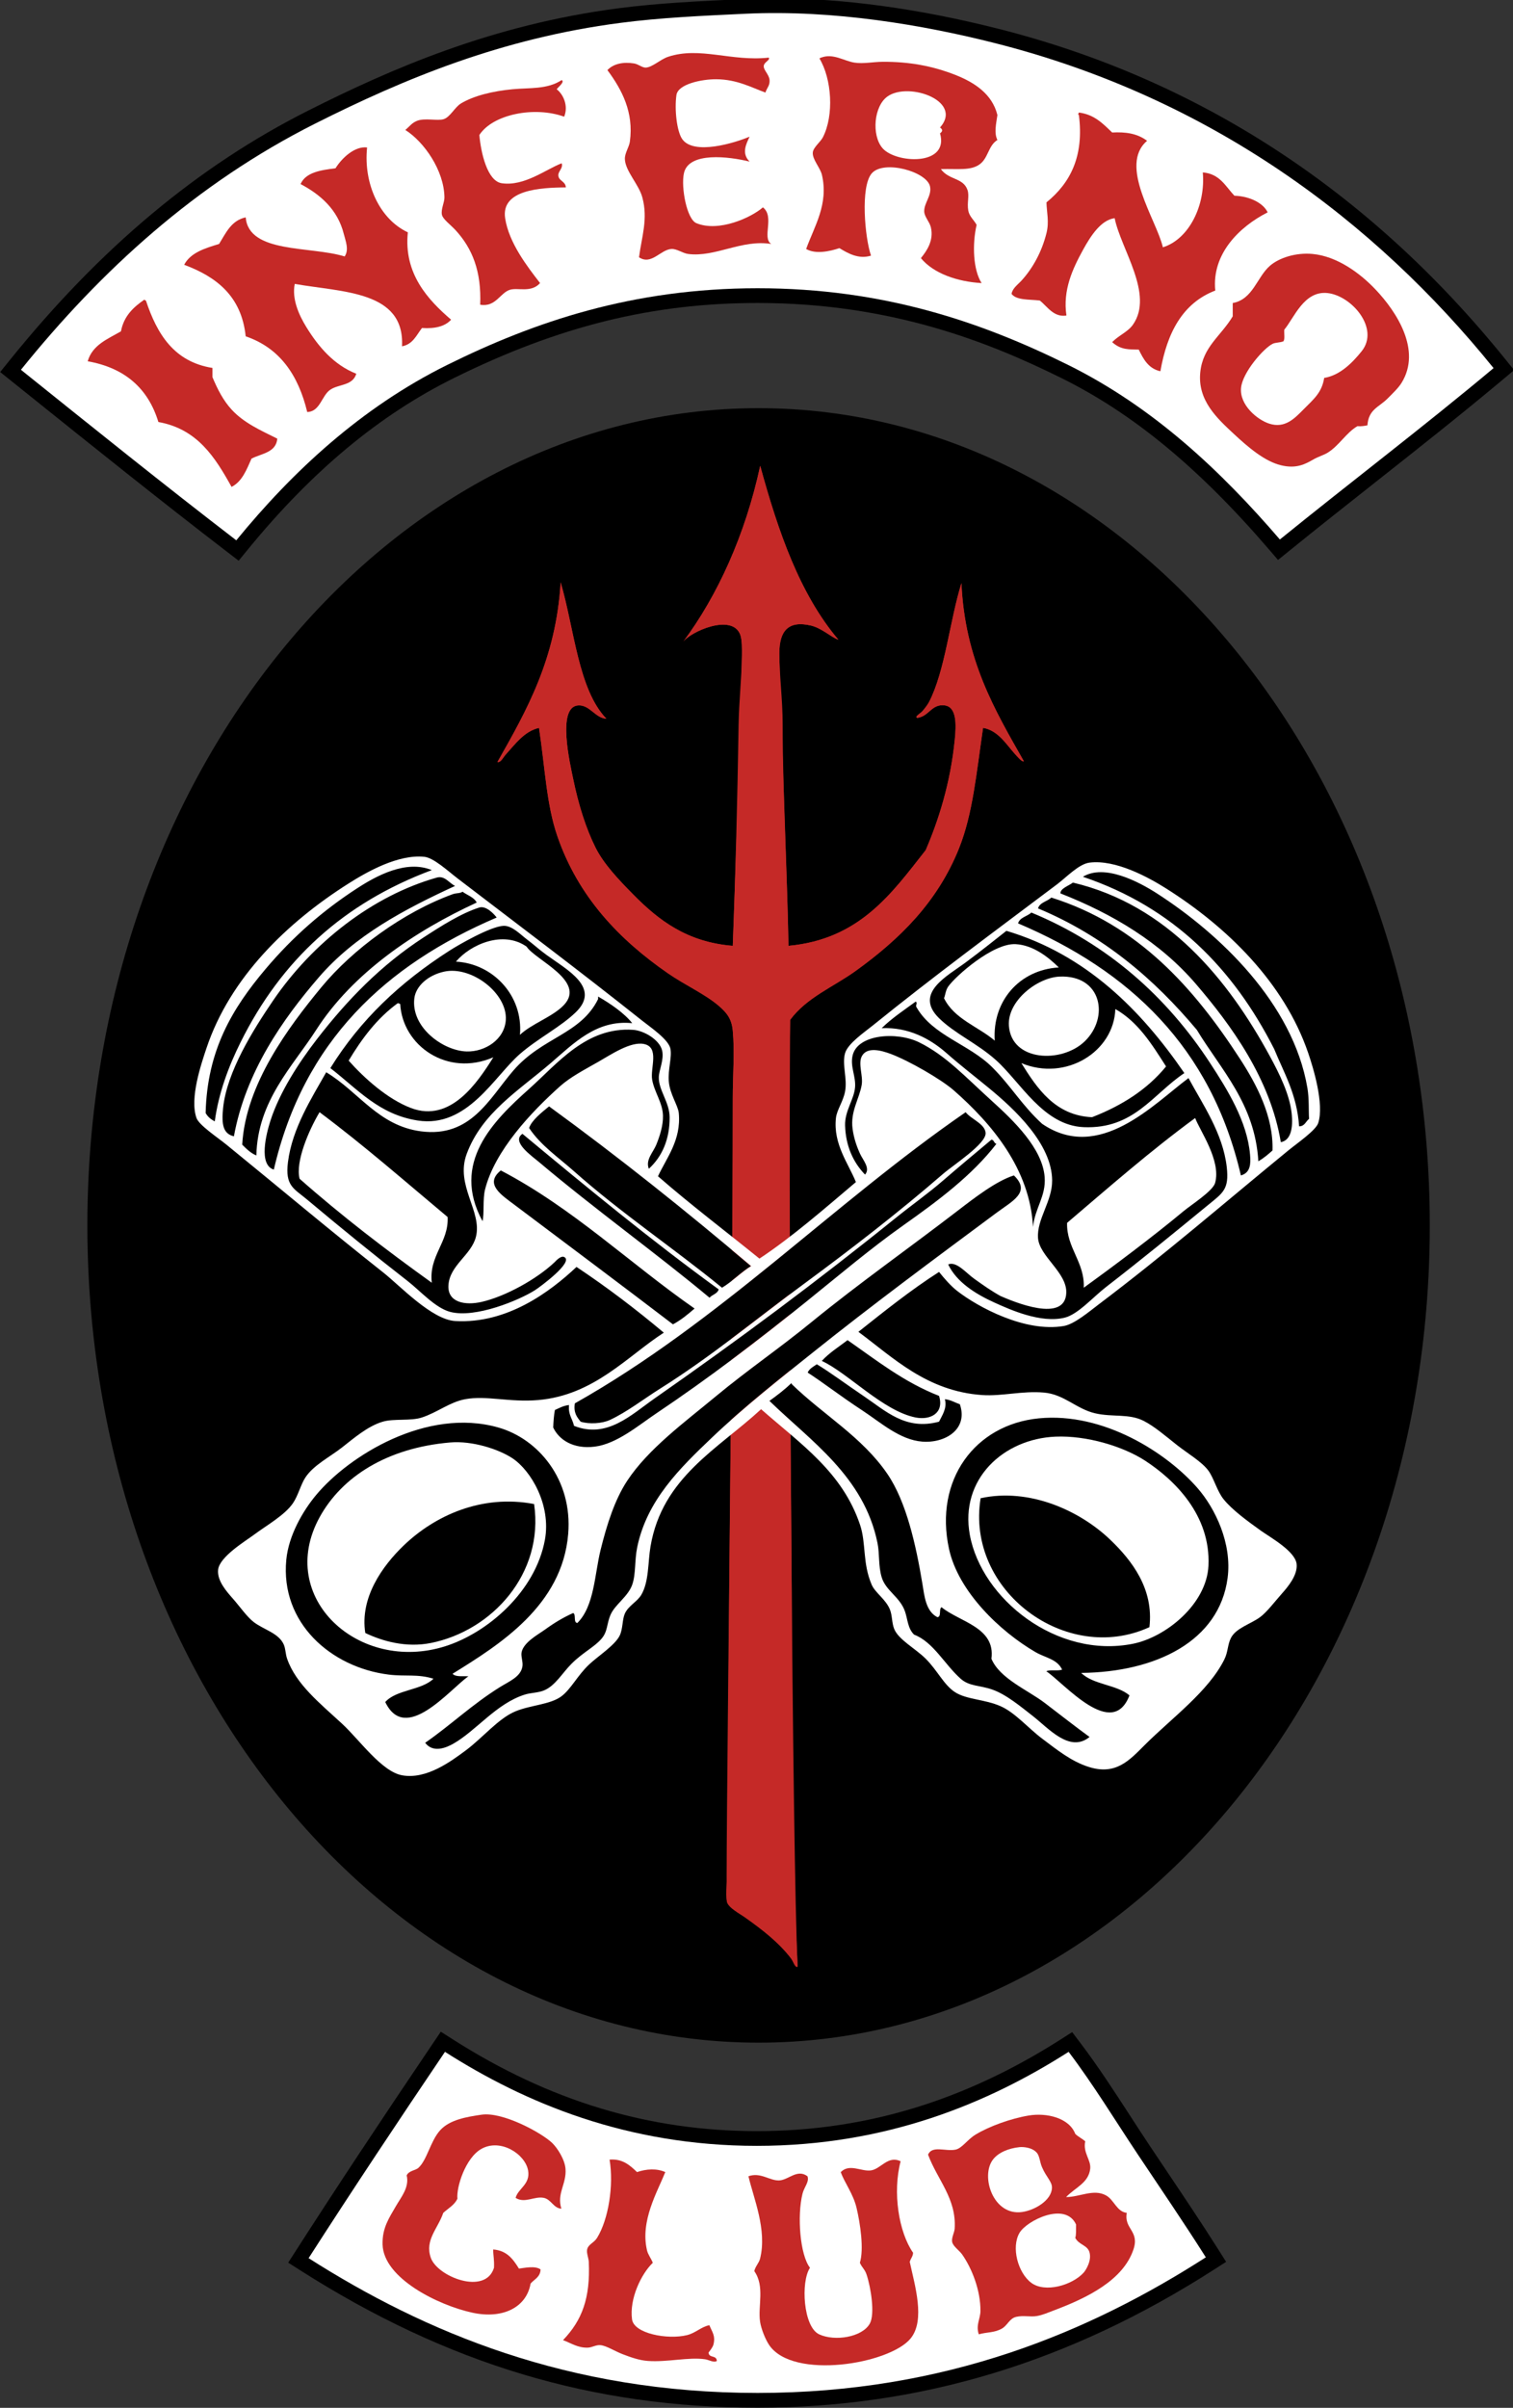 <?xml version="1.0" encoding="UTF-8" standalone="no"?>
<!-- Created with Inkscape (http://www.inkscape.org/) -->

<svg
   xmlns:dc="http://purl.org/dc/elements/1.1/"
   xmlns:cc="http://creativecommons.org/ns#"
   xmlns:rdf="http://www.w3.org/1999/02/22-rdf-syntax-ns#"
   xmlns:svg="http://www.w3.org/2000/svg"
   xmlns="http://www.w3.org/2000/svg"
   xmlns:sodipodi="http://sodipodi.sourceforge.net/DTD/sodipodi-0.dtd"
   xmlns:inkscape="http://www.inkscape.org/namespaces/inkscape"
   width="154.15mm"
   height="245.206mm"
   viewBox="0 0 154.15 245.206"
   version="1.1"
   id="svg8"
   inkscape:version="0.92.1 r15371"
   sodipodi:docname="logo.svg">
  <rect x="0" y="0" width="154.15" height="245.206" fill="#333333" stroke="none"/>
  <defs
     id="defs2">
    <clipPath
       id="clipPath37"
       clipPathUnits="userSpaceOnUse">
      <path
         inkscape:connector-curvature="0"
         id="path35"
         d="M 0,841.89 H 595.28 V 0 H 0 Z" />
    </clipPath>
    <clipPath
       id="clipPath49"
       clipPathUnits="userSpaceOnUse">
      <path
         inkscape:connector-curvature="0"
         id="path47"
         d="M 0,841.89 H 595.28 V 0 H 0 Z" />
    </clipPath>
    <clipPath
       id="clipPath117"
       clipPathUnits="userSpaceOnUse">
      <path
         inkscape:connector-curvature="0"
         id="path115"
         d="M 0,841.89 H 595.28 V 0 H 0 Z" />
    </clipPath>
    <clipPath
       id="clipPath149"
       clipPathUnits="userSpaceOnUse">
      <path
         inkscape:connector-curvature="0"
         id="path147"
         d="M 0,841.89 H 595.28 V 0 H 0 Z" />
    </clipPath>
    <clipPath
       id="clipPath165"
       clipPathUnits="userSpaceOnUse">
      <path
         inkscape:connector-curvature="0"
         id="path163"
         d="M 0,841.89 H 595.28 V 0 H 0 Z" />
    </clipPath>
    <clipPath
       id="clipPath181"
       clipPathUnits="userSpaceOnUse">
      <path
         inkscape:connector-curvature="0"
         id="path179"
         d="M 0,841.89 H 595.28 V 0 H 0 Z" />
    </clipPath>
  </defs>
  <sodipodi:namedview
     id="base"
     pagecolor="#ffffff"
     bordercolor="#666666"
     borderopacity="1.0"
     inkscape:pageopacity="0.0"
     inkscape:pageshadow="2"
     inkscape:zoom="0.7"
     inkscape:cx="116.34318"
     inkscape:cy="420.81672"
     inkscape:document-units="mm"
     inkscape:current-layer="layer1"
     showgrid="false"
     inkscape:window-width="1920"
     inkscape:window-height="1017"
     inkscape:window-x="-8"
     inkscape:window-y="32"
     inkscape:window-maximized="1" />
  <g
     inkscape:label="Livello 1"
     inkscape:groupmode="layer"
     id="layer1"
     transform="translate(-28.38,-11.867)">
    <g
       transform="matrix(0.353,0,0,-0.353,0.455,284.786)"
       inkscape:label="PATCH logo+scritte BIANCO"
       id="g29">
      <g
         id="g31">
        <g
           clip-path="url(#clipPath37)"
           id="g33">
          <g
             transform="translate(491.775,419.624)"
             id="g39">
            <path
               inkscape:connector-curvature="0"
               id="path41"
               style="fill:#000000;fill-opacity:1;fill-rule:evenodd;stroke:none"
               d="m 0,0 c 0,-130.209 -86.732,-235.765 -193.725,-235.765 -106.99,0 -193.724,105.556 -193.724,235.765 0,130.209 86.734,235.765 193.724,235.765 C -86.732,235.765 0,130.209 0,0" />
          </g>
        </g>
      </g>
      <g
         id="g43">
        <g
           clip-path="url(#clipPath49)"
           id="g45">
          <g
             transform="translate(297.765,78.555)"
             id="g51">
            <path
               inkscape:connector-curvature="0"
               id="path53"
               style="fill:#000000;fill-opacity:1;fill-rule:evenodd;stroke:none"
               d="m 0,0 c -47.581,0.002 -89.484,12.568 -131.871,39.546 l -3.604,2.293 2.31,3.593 c 11.51,17.908 24.034,36.847 39.414,59.601 l 2.318,3.43 3.492,-2.226 c 27.913,-17.799 56.604,-26.452 87.712,-26.452 31.109,0 59.8,8.653 87.716,26.452 l 3.307,2.109 2.367,-3.125 c 5.123,-6.762 9.799,-13.971 14.318,-20.943 1.877,-2.893 3.817,-5.885 5.75,-8.786 1.682,-2.519 3.368,-5.033 5.055,-7.543 4.875,-7.26 9.914,-14.767 14.682,-22.303 l 2.26,-3.572 -3.557,-2.281 C 89.915,13.02 46.851,0.002 0.012,0 Z" />
          </g>
          <g
             transform="translate(168.177,121.688)"
             id="g55">
            <path
               inkscape:connector-curvature="0"
               id="path57"
               style="fill:#ffffff;fill-opacity:1;fill-rule:evenodd;stroke:none"
               d="m 0,0 c 33.544,-21.35 74.964,-38.883 129.6,-38.881 54.499,0.003 95.981,17.715 129.36,39.121 C 252.608,10.283 245.894,20.084 239.28,30 232.698,39.871 226.505,50.09 219.36,59.52 196.298,44.813 166.853,32.399 129.359,32.4 91.867,32.4 62.423,44.813 39.36,59.52 26.067,39.854 12.896,20.064 0,0" />
          </g>
          <g
             transform="translate(144.717,613.892)"
             id="g59">
            <path
               inkscape:connector-curvature="0"
               id="path61"
               style="fill:#000000;fill-opacity:1;fill-rule:nonzero;stroke:none"
               d="m 0,0 c -19.494,14.971 -38.919,30.555 -57.705,45.625 l -7.852,6.298 2.677,3.319 c 26.245,32.542 54.493,56.149 86.359,72.17 23.66,11.894 52.788,24.695 89.443,29.457 11.624,1.51 23.751,2.074 36.59,2.671 2.796,0.13 5.681,0.196 8.578,0.196 19.612,0 41.205,-2.934 64.178,-8.72 57.894,-14.582 107.186,-46.643 146.508,-95.29 l 2.627,-3.25 -3.204,-2.683 C 356.113,39.671 343.519,29.731 331.338,20.118 323.15,13.655 314.685,6.973 306.467,0.31 l -3.208,-2.601 -2.694,3.131 c -20.178,23.46 -39.2,39.145 -59.86,49.361 -20.375,10.075 -48.749,21.64 -87.636,21.64 C 122.726,71.84 95.697,65.167 65.434,50.201 43.898,39.552 24.419,23.354 5.882,0.681 L 3.271,-2.512 Z" />
          </g>
          <g
             transform="translate(448.506,617.504)"
             id="g63">
            <path
               inkscape:connector-curvature="0"
               id="path65"
               style="fill:#ffffff;fill-opacity:1;fill-rule:nonzero;stroke:none"
               d="m 0,0 c -16.723,19.441 -36.25,38.063 -61.199,50.4 -24.916,12.321 -53.197,22.08 -89.521,22.08 -36.18,-0.001 -64.525,-9.72 -89.52,-22.08 -24.893,-12.31 -44.733,-30.794 -60.959,-50.64 -20.996,16.124 -41.561,32.678 -62.16,49.2 23.127,28.676 50.549,53.74 84.96,71.04 25.815,12.979 53.791,24.585 88.08,29.04 11.366,1.477 23.149,2.031 36.239,2.64 25.427,1.183 51.272,-3.3 71.52,-8.4 C -19.959,127.512 27.441,91.799 61.681,49.44 41.521,32.559 20.455,16.586 0,0" />
          </g>
          <g
             transform="translate(300.981,756.518)"
             id="g67">
            <path
               inkscape:connector-curvature="0"
               id="path69"
               style="fill:#c52927;fill-opacity:1;fill-rule:evenodd;stroke:none"
               d="m 0,0 c 0.511,-0.742 -1.313,-1.222 -1.44,-2.4 -0.124,-1.153 1.57,-2.491 1.68,-4.08 0.111,-1.604 -0.709,-2.126 -1.2,-3.6 -4.081,1.483 -8.186,3.794 -14.16,3.84 -4.18,0.032 -11.073,-1.372 -11.52,-4.56 -0.597,-4.256 0.128,-10.521 1.68,-12.721 3.327,-4.713 15.132,-1.11 19.439,0.721 -0.969,-2.085 -2.428,-4.791 0,-7.2 -5.933,1.474 -17.607,2.924 -18.959,-3.36 -0.876,-4.073 0.823,-13.254 3.6,-14.4 6.458,-2.665 15.796,1.586 19.199,4.56 3.474,-2.676 -0.361,-8.811 2.401,-10.56 -8.566,1.381 -16.118,-3.907 -24,-2.88 -1.516,0.198 -3.294,1.534 -4.8,1.44 -3.179,-0.198 -5.783,-4.777 -9.36,-2.4 0.776,5.938 2.648,11.027 0.96,17.28 -1.015,3.757 -4.911,7.581 -5.04,11.04 -0.064,1.718 1.218,3.427 1.44,5.04 1.16,8.426 -2.248,14.937 -6.48,20.64 1.802,1.883 4.632,2.407 7.68,1.92 1.256,-0.201 2.333,-1.222 3.36,-1.2 1.863,0.04 4.288,2.395 6.48,3.12 C -19.873,3.273 -10.769,-1.19 0,0" />
          </g>
          <g
             transform="translate(334.58,744.757)"
             id="g71">
            <path
               inkscape:connector-curvature="0"
               id="path73"
               style="fill:#c52927;fill-opacity:1;fill-rule:evenodd;stroke:none"
               d="m 0,0 c -3.584,-3.485 -3.757,-11.808 -0.24,-14.88 4.515,-3.944 18.696,-4.348 16.08,4.8 0.808,0.567 0.808,1.113 0,1.68 C 22.886,-0.408 5.464,5.312 0,0 m 32.4,-12 c -2.628,-1.616 -2.61,-5.13 -5.04,-6.96 -2.629,-1.978 -6.361,-1.293 -11.28,-1.44 2.357,-3.234 6.417,-2.424 7.68,-6 0.619,-1.752 -0.188,-3.628 0.24,-6 0.297,-1.643 1.624,-2.675 2.4,-4.08 -1.307,-5.669 -0.998,-13.033 1.44,-16.8 -6.899,0.381 -13.886,2.754 -17.52,7.2 1.752,2.148 3.757,5.109 2.88,8.88 -0.374,1.607 -1.872,3.035 -1.92,4.56 -0.078,2.491 2.208,4.545 1.68,7.2 -0.857,4.316 -13.314,7.777 -16.8,3.84 -3.384,-3.822 -1.986,-18.753 -0.24,-23.76 -3.597,-1.14 -6.714,0.707 -9.12,2.16 -2.797,-0.936 -6.895,-1.826 -9.6,-0.24 2.401,6.624 6.511,12.908 4.56,21.36 -0.481,2.082 -2.81,4.469 -2.64,6.48 0.123,1.446 2.219,3.045 2.88,4.32 3.312,6.385 2.586,16.949 -0.96,22.8 0.194,0.046 0.239,0.241 0.481,0.24 3.469,1.336 6.585,-0.968 9.599,-1.44 2.585,-0.404 5.475,0.226 8.16,0.24 7.595,0.039 14.417,-1.18 21.12,-3.84 5.284,-2.096 10.506,-5.407 12,-11.52 -0.361,-2.518 -1.004,-5.208 0,-7.2" />
          </g>
          <g
             transform="translate(241.221,750.037)"
             id="g75">
            <path
               inkscape:connector-curvature="0"
               id="path77"
               style="fill:#c52927;fill-opacity:1;fill-rule:evenodd;stroke:none"
               d="m 0,0 c 0.974,-0.505 -0.983,-1.991 -1.44,-2.64 1.896,-1.469 3.436,-4.739 2.16,-7.92 -8.588,3.084 -20.588,0.712 -24.48,-5.28 0.432,-5 2.251,-13.313 6.48,-13.92 6.529,-0.936 12.749,4.036 17.28,5.76 0.501,-1.473 -1.109,-2.295 -0.96,-3.6 0.179,-1.57 2.06,-1.551 2.16,-3.36 -7.369,-0.054 -18.755,-0.674 -17.52,-8.88 1.072,-7.126 6.439,-14.009 10.08,-18.72 -2.531,-2.866 -6.363,-1.255 -8.64,-1.919 -2.89,-0.843 -4.134,-5.107 -8.64,-4.321 0.393,9.533 -2.213,16.233 -7.2,21.6 -1.338,1.44 -3.564,3.069 -3.84,4.32 -0.35,1.583 0.74,3.561 0.72,5.04 -0.105,7.797 -5.88,16.033 -11.28,19.441 1.245,1.063 1.875,2.04 3.36,2.639 2.226,0.9 5.921,-0.069 7.68,0.48 1.922,0.6 3.221,3.475 5.04,4.56 3.766,2.247 9.202,3.542 14.88,4.08 C -9.192,-2.169 -4.193,-2.736 0,0" />
          </g>
          <g
             transform="translate(390.5,740.678)"
             id="g79">
            <path
               inkscape:connector-curvature="0"
               id="path81"
               style="fill:#c52927;fill-opacity:1;fill-rule:evenodd;stroke:none"
               d="m 0,0 c 4.53,-0.59 6.977,-3.265 9.601,-5.76 3.776,0.187 7.188,-0.212 10.08,-2.4 -8.347,-7.108 2.717,-22.776 4.559,-30.72 7.61,2.361 12.364,12.222 11.521,21.6 4.898,-0.381 6.552,-4.008 9.119,-6.72 4.502,-0.14 8.388,-2.172 9.6,-4.8 -8.252,-4.189 -16.174,-12.048 -15.12,-22.56 -9.429,-3.611 -13.906,-12.174 -15.839,-23.281 -3.415,0.746 -4.875,3.446 -6.241,6.241 -2.843,0.104 -5.093,-0.156 -7.679,2.16 2.004,2.043 4.51,2.916 6,5.04 6.146,8.768 -3.496,21.803 -5.281,30.72 -3.883,-0.512 -6.82,-4.929 -9.12,-9.121 -2.972,-5.417 -5.896,-11.578 -4.8,-18.96 -3.672,-0.591 -5.517,2.614 -7.679,4.321 -2.978,0.383 -6.71,0.01 -8.16,1.92 0.266,1.628 1.821,2.678 2.879,3.84 3.26,3.574 5.849,8.284 7.201,13.68 0.832,3.323 0.059,6.02 0,8.88 C -2.424,-20.286 1.51,-12.565 0,-0.721 -0.427,-0.544 -0.034,-0.284 0,0" />
          </g>
          <g
             transform="translate(196.82,706.117)"
             id="g83">
            <path
               inkscape:connector-curvature="0"
               id="path85"
               style="fill:#c52927;fill-opacity:1;fill-rule:evenodd;stroke:none"
               d="m 0,0 c -1.249,-11.958 5.875,-19.515 12.48,-25.2 -1.693,-1.906 -4.552,-2.648 -8.4,-2.4 -1.61,-2.069 -2.634,-4.725 -5.76,-5.28 0.8,16.034 -17.113,15.548 -30.96,18 -0.867,-4.289 1.135,-8.875 3.36,-12.48 3.517,-5.698 7.924,-10.874 14.4,-13.44 -1.028,-3.474 -5.002,-2.959 -7.44,-4.56 -2.599,-1.707 -2.921,-6.34 -6.72,-6.48 -2.558,10.643 -7.917,18.484 -17.76,21.84 -1.207,11.593 -8.439,17.161 -17.76,20.64 1.859,3.501 5.965,4.756 10.08,6 1.97,3.151 3.474,6.766 7.68,7.68 0.896,-10.492 18.639,-8.22 28.56,-11.28 1.349,1.929 0.235,4.58 -0.24,6.481 -1.77,7.087 -6.816,11.411 -12.48,14.399 1.49,3.391 5.746,4.015 10.08,4.56 1.833,2.929 5.503,6.441 9.12,6 C -12.844,13.893 -8.063,3.755 0,0" />
          </g>
          <g
             transform="translate(472.101,671.797)"
             id="g87">
            <path
               inkscape:connector-curvature="0"
               id="path89"
               style="fill:#c52927;fill-opacity:1;fill-rule:evenodd;stroke:none"
               d="m 0,0 c 5.306,6.594 -2.909,16.063 -9.84,16.8 -6.807,0.724 -9.607,-7.132 -12.48,-10.56 -0.105,-1.096 0.242,-2.643 -0.241,-3.36 -0.994,-0.405 -2.306,-0.317 -3.12,-0.72 -2.615,-1.297 -8.704,-8.249 -9.12,-12.72 -0.459,-4.952 4.717,-9.219 8.16,-10.32 4.537,-1.45 7.32,1.542 9.84,4.08 3.036,3.056 5.322,4.882 6,9.12 C -6.222,-6.944 -2.635,-3.274 0,0 m 1.68,-21.36 c -0.877,-0.163 -1.745,-0.335 -2.88,-0.24 -3.197,-1.824 -5.326,-5.654 -8.64,-7.68 -1.098,-0.671 -2.695,-1.117 -4.08,-1.92 -2.435,-1.412 -4.991,-2.74 -9.36,-1.68 -4.685,1.136 -9.391,5.119 -13.68,9.12 -4.754,4.434 -10.46,9.625 -9.601,17.76 0.78,7.374 5.873,10.291 9.361,16.08 v 3.84 c 5.888,1.078 6.982,7.537 10.8,10.8 2.6,2.223 7.356,3.815 12.24,3.36 7.02,-0.654 13.629,-5.442 18.24,-10.32 6.007,-6.354 13.296,-17.446 7.44,-26.88 -0.931,-1.5 -2.7,-3.179 -4.081,-4.56 -2.471,-2.472 -5.44,-3.054 -5.759,-7.68" />
          </g>
          <g
             transform="translate(140.42,666.997)"
             id="g91">
            <path
               inkscape:connector-curvature="0"
               id="path93"
               style="fill:#c52927;fill-opacity:1;fill-rule:evenodd;stroke:none"
               d="m 0,0 v -2.64 c 1.478,-3.539 3.123,-6.745 5.52,-9.36 3.507,-3.825 8.284,-5.961 13.2,-8.399 -0.359,-4.042 -4.536,-4.264 -7.44,-5.761 -1.439,-3.2 -2.678,-6.601 -5.76,-8.159 -4.745,8.534 -9.851,16.709 -21.12,18.719 -2.951,9.689 -9.667,15.614 -20.4,17.52 1.354,4.726 5.752,6.408 9.6,8.641 0.841,4.439 3.6,6.959 6.72,9.12 0.195,-0.046 0.24,-0.242 0.48,-0.241 C -15.98,9.78 -11.108,1.772 0,0" />
          </g>
          <g
             transform="translate(241.126,135.957)"
             id="g95">
            <path
               inkscape:connector-curvature="0"
               id="path97"
               style="fill:#c52927;fill-opacity:1;fill-rule:evenodd;stroke:none"
               d="m 0,0 c -2.261,0.146 -2.931,2.668 -5.04,3.12 -2.692,0.578 -5.498,-1.683 -8.16,0 0.691,2.716 4.311,3.888 3.6,7.92 -0.831,4.707 -7.908,9.308 -13.44,6.24 -4.635,-2.569 -7.307,-11.091 -6.96,-14.399 -0.864,-1.857 -2.663,-2.777 -4.08,-4.08 -1.557,-4.571 -5.39,-7.822 -3.6,-12.961 1.907,-5.474 15.781,-10.914 18.24,-2.879 0.11,2.422 -0.223,3.355 -0.24,5.279 4.015,-0.304 5.778,-2.862 7.44,-5.519 1.498,0.172 4.652,0.91 6.24,-0.241 -0.08,-2.24 -1.812,-2.828 -2.88,-4.08 -1.183,-6.857 -7.989,-10.308 -16.8,-8.4 -9.879,2.141 -25.674,9.949 -25.92,19.68 -0.122,4.821 1.914,7.68 3.84,11.041 1.465,2.556 3.956,5.446 3.12,8.88 0.562,1.354 2.601,1.475 3.36,2.159 2.532,2.285 3.456,7.66 6.24,10.801 2.77,3.125 7.735,3.937 12,4.559 6.153,0.898 17.386,-5.253 20.4,-8.159 1.472,-1.42 3.626,-4.723 3.84,-7.44 C 1.547,7.106 -1.375,4.477 0,0" />
          </g>
          <g
             transform="translate(389.685,131.398)"
             id="g99">
            <path
               inkscape:connector-curvature="0"
               id="path101"
               style="fill:#c52927;fill-opacity:1;fill-rule:evenodd;stroke:none"
               d="m 0,0 c -3.08,6.729 -14.251,1.122 -16.319,-2.4 -2.462,-4.191 -0.452,-11.523 3.359,-14.4 4.01,-3.027 11.833,-0.711 15.12,2.88 0.692,0.755 2.447,3.59 1.681,6 -0.643,2.02 -3.033,2.03 -4.08,4.08 C 0.067,-3.085 -0.023,-1.612 0,0 m -24,18.72 c -3.642,-4.812 0.071,-16.274 8.4,-15.12 3.59,0.497 8.501,3.292 8.64,6.96 0.069,1.816 -1.603,3 -2.88,6 -0.629,1.48 -0.682,3.16 -1.439,4.08 -1.349,1.639 -4.034,1.785 -5.04,1.679 -3.21,-0.333 -6.158,-1.587 -7.681,-3.599 M 2.641,24 C 1.937,20.683 4.373,18.594 4.08,16.08 3.604,11.989 -0.165,10.722 -2.88,7.92 0.988,7.893 5.048,10.368 8.641,8.399 c 2.355,-1.29 3.084,-4.715 6,-5.039 -0.866,-4.697 3.739,-5.148 1.92,-10.56 -2.998,-8.914 -13.363,-13.957 -22.8,-17.52 -1.791,-0.676 -3.361,-1.377 -5.04,-1.679 -1.873,-0.338 -3.889,0.242 -6,-0.241 -1.936,-0.441 -2.517,-2.457 -4.08,-3.359 -2.252,-1.301 -4.325,-0.986 -6.72,-1.682 -0.897,2.698 0.459,4.465 0.479,6.721 0.054,5.943 -2.442,12.267 -5.28,16.32 -0.809,1.157 -2.624,2.338 -2.88,3.6 -0.246,1.215 0.649,2.701 0.721,3.84 0.55,8.715 -4.982,14.066 -7.681,21.36 1.197,2.728 4.98,0.861 7.92,1.44 1.871,0.368 3.432,2.901 5.761,4.32 3.996,2.435 10.242,4.665 15.359,5.52 5.166,0.863 11.658,-0.648 13.441,-5.28 0.828,-0.851 1.997,-1.362 2.88,-2.16" />
          </g>
          <g
             transform="translate(255.046,150.117)"
             id="g103">
            <path
               inkscape:connector-curvature="0"
               id="path105"
               style="fill:#c52927;fill-opacity:1;fill-rule:evenodd;stroke:none"
               d="m 0,0 c 3.734,0.301 5.855,-1.613 7.92,-3.6 2.642,0.924 5.727,1.119 8.16,0 -2.283,-5.701 -7.283,-14.085 -5.28,-22.56 0.301,-1.274 1.13,-2.244 1.68,-3.6 -3.358,-3.219 -6.803,-10.404 -6,-16.32 0.56,-4.127 10.274,-5.92 15.84,-4.559 2.563,0.627 3.997,2.354 6.48,2.879 0.879,-2.144 1.773,-3.011 1.2,-5.519 -0.217,-0.95 -1.446,-2.332 -1.44,-2.401 0.142,-1.664 2.303,-0.617 2.4,-2.4 -0.849,-0.596 -2.38,0.338 -3.36,0.48 -4.776,0.7 -10.892,-0.884 -16.56,-0.48 -2.529,0.182 -4.978,1.074 -7.2,1.92 -2.355,0.898 -4.72,2.472 -6.48,2.64 -1.258,0.122 -2.404,-0.671 -3.6,-0.72 -2.93,-0.117 -4.899,1.332 -7.2,2.16 5.537,5.766 7.895,12.166 7.44,22.56 -0.049,1.115 -0.705,2.59 -0.48,3.6 0.339,1.525 1.968,1.877 2.88,3.36 C -0.326,-17.232 1.247,-7.499 0,0" />
          </g>
          <g
             transform="translate(339.046,149.637)"
             id="g107">
            <path
               inkscape:connector-curvature="0"
               id="path109"
               style="fill:#c52927;fill-opacity:1;fill-rule:evenodd;stroke:none"
               d="m 0,0 c -2.352,-8.949 -0.56,-20.418 3.601,-26.399 -0.061,-1.14 -0.736,-1.665 -0.961,-2.64 1.407,-6.614 4.583,-16.775 0.24,-22.08 -6.035,-7.371 -33.901,-12.039 -40.8,-1.92 -1.094,1.603 -2.322,4.656 -2.64,6.721 -0.697,4.525 1.448,10.211 -1.679,14.638 0.33,1.408 1.367,2.334 1.679,3.601 2.062,8.341 -1.897,17.437 -3.359,23.76 3.502,1.253 6.087,-1.321 8.879,-1.201 2.688,0.117 5.186,3.403 8.16,1.201 0.579,-1.606 -0.945,-3.066 -1.44,-5.04 -1.587,-6.336 -0.732,-17.657 2.16,-21.36 -2.709,-4.034 -1.957,-17.06 2.64,-19.201 4.544,-2.113 12.466,-0.836 14.64,3.121 1.513,2.752 0.304,10.401 -0.96,14.159 -0.503,1.497 -1.332,1.999 -1.92,3.361 1.211,3.894 0.127,11.261 -0.96,15.84 -0.974,4.107 -3.514,7.318 -4.56,10.32 2.526,2.534 5.815,0.15 8.64,0.479 C -5.729,-2.301 -3.721,1.793 0,0" />
          </g>
        </g>
      </g>
      <g
         id="g111">
        <g
           clip-path="url(#clipPath117)"
           id="g113">
          <g
             transform="translate(276.201,587.878)"
             id="g119">
            <path
               inkscape:connector-curvature="0"
               id="path121"
               style="fill:#c52927;fill-opacity:1;fill-rule:evenodd;stroke:none"
               d="m 0,0 c 2.014,2.988 14.206,8.446 16.559,2.16 0.548,-1.465 0.498,-4.262 0.48,-6 -0.06,-6.308 -0.851,-13.113 -0.96,-20.16 -0.315,-20.658 -0.925,-44.256 -1.68,-63.6 -13.259,1.083 -21.424,7.386 -28.799,14.88 -4.159,4.225 -8.417,8.686 -10.801,13.44 -2.765,5.516 -4.941,12.412 -6.48,19.92 -0.829,4.046 -4.758,20.689 1.441,21.12 3.357,0.234 4.959,-3.69 8.16,-3.84 -8.13,8.431 -9.255,25.946 -13.201,39.36 -1.311,-22.049 -9.782,-36.938 -18.24,-51.84 0.959,-0.251 1.675,1.363 2.4,2.16 2.683,2.947 5.363,6.73 9.6,7.68 1.777,-11.867 2.142,-22.062 5.281,-31.2 6.037,-17.577 17.91,-29.902 31.92,-39.6 4.947,-3.425 10.605,-5.92 14.639,-9.36 2.419,-2.062 3.763,-3.817 4.08,-7.2 0.572,-6.078 0,-12.91 0,-19.44 -10e-4,-74.388 -1.44,-147.148 -1.44,-221.041 0,-3.863 -0.813,-8.373 -0.24,-10.798 0.41,-1.737 3.541,-3.329 5.281,-4.561 5.117,-3.627 9.715,-7.225 13.199,-11.76 0.713,-0.927 1.209,-2.881 1.92,-2.4 -1.529,31.564 -1.68,64.303 -1.68,96.961 0,58.707 -1.933,118.058 -0.48,176.159 4.766,6.48 12.535,9.524 18.961,14.16 12.709,9.171 23.549,19.808 29.76,35.28 4,9.963 5.027,21.674 6.959,34.8 4.332,-0.719 6.738,-4.806 9.121,-7.44 0.756,-0.837 2.201,-2.569 2.638,-2.16 -8.375,14.745 -17.007,29.231 -18,51.36 -3.361,-10.742 -4.695,-25.318 -9.359,-34.32 -0.35,-0.676 -1.226,-1.868 -1.92,-2.64 -0.598,-0.665 -2.383,-1.614 -1.439,-1.92 3.412,0.458 4.08,4.115 7.92,3.6 3.525,-0.472 3.281,-5.765 2.879,-9.84 -1.25,-12.707 -4.78,-23.527 -8.399,-31.92 -9.857,-12.543 -19.09,-25.711 -39.601,-27.6 -0.293,18.702 -1.68,43.695 -1.68,63.84 0,7.326 -0.973,14.297 -0.959,20.64 0.014,6.453 2.68,9.442 9.119,7.92 3.178,-0.751 5.912,-3.447 7.92,-4.08 C 33.756,13.836 27.523,31.845 22.319,50.88 18.006,30.953 10.021,13.419 0,0" />
          </g>
          <g
             transform="translate(298.521,638.758)"
             id="g123">
            <path
               inkscape:connector-curvature="0"
               id="path125"
               style="fill:#c52927;fill-opacity:1;fill-rule:evenodd;stroke:none"
               d="m 0,0 c 5.204,-19.035 11.437,-37.043 22.56,-50.16 -2.008,0.633 -4.743,3.329 -7.92,4.08 -6.44,1.522 -9.106,-1.467 -9.119,-7.92 -0.014,-6.343 2.345,-65.778 2.638,-84.48 20.512,1.889 29.744,15.057 39.602,27.6 3.619,8.393 7.148,19.213 8.398,31.92 0.403,4.075 0.647,9.368 -2.879,9.84 -3.84,0.515 -4.508,-3.142 -7.92,-3.6 -0.943,0.306 0.842,1.255 1.44,1.92 0.693,0.772 1.57,1.964 1.92,2.64 4.664,9.002 5.998,23.578 9.359,34.32 0.992,-22.129 9.625,-36.615 18,-51.36 -0.437,-0.409 -1.883,1.323 -2.639,2.16 -2.382,2.634 -4.789,6.721 -9.121,7.44 -1.931,-13.126 -2.959,-24.837 -6.959,-34.8 -6.211,-15.472 -17.05,-26.109 -29.759,-35.28 -6.426,-4.635 -14.196,-7.68 -18.961,-14.16 -0.492,-61.933 0.631,-241.556 2.16,-273.12 -0.711,-0.48 -1.207,1.473 -1.92,2.4 -3.484,4.536 -8.082,8.133 -13.199,11.76 -1.741,1.233 -4.871,2.824 -5.282,4.561 -0.572,2.426 1.68,157.451 1.681,231.84 0,6.529 0.571,13.361 0,19.439 -0.317,3.383 -1.661,5.138 -4.08,7.2 -4.034,3.44 -9.692,5.935 -14.64,9.36 -14.009,9.698 -25.882,22.023 -31.92,39.6 -3.138,9.138 -3.503,19.333 -5.28,31.2 -4.237,-0.95 -6.917,-4.733 -9.6,-7.68 -0.725,-0.797 -1.441,-2.41 -2.4,-2.16 8.457,14.902 16.929,29.792 18.239,51.84 3.947,-13.414 5.072,-30.929 13.202,-39.36 -3.202,0.15 -4.803,4.074 -8.161,3.84 -6.199,-0.431 -2.269,-17.074 -1.44,-21.12 1.539,-7.508 3.715,-14.404 6.479,-19.92 2.384,-4.754 6.643,-9.215 10.801,-13.44 7.375,-7.494 15.54,-13.796 28.8,-14.88 0.755,19.344 2.579,77.452 2.64,83.76 0.017,1.739 0.068,4.535 -0.481,6 -2.352,6.286 -14.545,0.828 -16.558,-2.16 C -12.299,-37.461 -4.313,-19.927 0,0" />
          </g>
        </g>
      </g>
      <g
         transform="translate(297.64,574.755)"
         id="g127">
        <path
           inkscape:connector-curvature="0"
           id="path129"
           style="fill:#ffffff;fill-opacity:1;fill-rule:nonzero;stroke:none"
           d="M 0,0 H 0.001 Z" />
      </g>
      <g
         transform="translate(297.641,574.755)"
         id="g131">
        <path
           inkscape:connector-curvature="0"
           id="path133"
           style="fill:none;stroke:#000000;stroke-width:0.25;stroke-linecap:butt;stroke-linejoin:miter;stroke-miterlimit:10;stroke-dasharray:none;stroke-opacity:1"
           d="M 0,0 H -0.001 Z" />
      </g>
      <g
         transform="translate(297.64,574.755)"
         id="g135">
        <path
           inkscape:connector-curvature="0"
           id="path137"
           style="fill:#ffffff;fill-opacity:1;fill-rule:nonzero;stroke:none"
           d="M 0,0 H 0.001 Z" />
      </g>
      <g
         transform="translate(297.641,574.755)"
         id="g139">
        <path
           inkscape:connector-curvature="0"
           id="path141"
           style="fill:none;stroke:#000000;stroke-width:0.25;stroke-linecap:butt;stroke-linejoin:miter;stroke-miterlimit:10;stroke-dasharray:none;stroke-opacity:1"
           d="M 0,0 H -0.001 Z" />
      </g>
      <g
         id="g143">
        <g
           clip-path="url(#clipPath149)"
           id="g145">
          <g
             transform="translate(297.64,574.755)"
             id="g151">
            <path
               inkscape:connector-curvature="0"
               id="path153"
               style="fill:#ffffff;fill-opacity:1;fill-rule:nonzero;stroke:none"
               d="M 0,0 V 0" />
          </g>
        </g>
      </g>
      <g
         transform="translate(297.64,574.755)"
         id="g155">
        <path
           inkscape:connector-curvature="0"
           id="path157"
           style="fill:none;stroke:#000000;stroke-width:0.25;stroke-linecap:butt;stroke-linejoin:miter;stroke-miterlimit:10;stroke-dasharray:none;stroke-opacity:1"
           d="M 0,0 V 0" />
      </g>
      <g
         id="g159">
        <g
           clip-path="url(#clipPath165)"
           id="g161">
          <g
             transform="translate(297.64,574.755)"
             id="g167">
            <path
               inkscape:connector-curvature="0"
               id="path169"
               style="fill:#ffffff;fill-opacity:1;fill-rule:nonzero;stroke:none"
               d="M 0,0 V 0" />
          </g>
        </g>
      </g>
      <g
         transform="translate(297.64,574.755)"
         id="g171">
        <path
           inkscape:connector-curvature="0"
           id="path173"
           style="fill:none;stroke:#000000;stroke-width:0.25;stroke-linecap:butt;stroke-linejoin:miter;stroke-miterlimit:10;stroke-dasharray:none;stroke-opacity:1"
           d="M 0,0 V 0" />
      </g>
      <g
         id="g175">
        <g
           clip-path="url(#clipPath181)"
           id="g177">
          <g
             transform="translate(203.659,522.125)"
             id="g183">
            <path
               inkscape:connector-curvature="0"
               id="path185"
               style="fill:#000000;fill-opacity:1;fill-rule:evenodd;stroke:none"
               d="m 0,0 c -7.438,3.05 -16.023,-1.658 -21.601,-5.28 -9.656,-6.271 -18.355,-13.757 -26.4,-23.28 -9.539,-11.294 -16.848,-23.366 -17.279,-41.52 0.602,-1.077 1.509,-1.85 2.639,-2.4 1.114,8.276 4.036,15.945 7.441,22.8 C -43.408,-25.941 -25.464,-9.503 0,0" />
          </g>
          <g
             transform="translate(456.378,459.244)"
             id="g187">
            <path
               inkscape:connector-curvature="0"
               id="path189"
               style="fill:#000000;fill-opacity:1;fill-rule:evenodd;stroke:none"
               d="m 0,0 c -4.156,24.558 -25.535,44.647 -43.44,56.16 -5.376,3.457 -15.198,8.565 -21.361,4.8 26.142,-8.819 43.417,-26.503 55.2,-49.68 2.86,-6.981 6.584,-13.096 7.201,-22.32 1.655,0.024 1.919,1.441 2.879,2.16 C 0.302,-6.666 0.543,-3.212 0,0" />
          </g>
          <g
             transform="translate(210.378,517.564)"
             id="g191">
            <path
               inkscape:connector-curvature="0"
               id="path193"
               style="fill:#000000;fill-opacity:1;fill-rule:evenodd;stroke:none"
               d="m 0,0 c -1.722,0.8 -2.966,3.052 -5.28,2.4 -18.403,-5.187 -35.831,-18.707 -47.281,-35.52 -5.747,-8.441 -13.331,-20.527 -14.399,-30.96 -0.501,-4.891 0.05,-7.418 3.12,-8.16 3.413,18.643 14.136,33.838 24.48,45.84 C -28.876,-14.235 -14.678,-6.789 0,0" />
          </g>
          <g
             transform="translate(445.577,468.364)"
             id="g195">
            <path
               inkscape:connector-curvature="0"
               id="path197"
               style="fill:#000000;fill-opacity:1;fill-rule:evenodd;stroke:none"
               d="m 0,0 c -12.095,22.272 -29.618,43.706 -56.88,50.16 -1.19,-0.921 -3.698,-1.699 -3.599,-3.12 15.14,-5.944 28.8,-14.123 39.12,-26.16 10.054,-11.729 21.437,-27.236 24.479,-45.6 2.862,0.485 3.609,4.031 3.12,8.4 C 5.629,-10.848 2.681,-4.935 0,0" />
          </g>
          <g
             transform="translate(216.619,512.764)"
             id="g199">
            <path
               inkscape:connector-curvature="0"
               id="path201"
               style="fill:#000000;fill-opacity:1;fill-rule:evenodd;stroke:none"
               d="M 0,0 C -0.821,1.58 -2.705,2.095 -4.08,3.12 -4.933,2.576 -5.851,2.805 -6.96,2.4 c -14.208,-5.179 -28.808,-15.826 -37.921,-26.88 -9.414,-11.419 -21.828,-27.966 -22.8,-45.36 1.202,-1.199 2.389,-2.411 4.08,-3.12 0.35,15.815 10.53,25.728 17.281,36.24 C -35.785,-20.313 -17.857,-8.22 0,0" />
          </g>
          <g
             transform="translate(382.457,514.204)"
             id="g203">
            <path
               inkscape:connector-curvature="0"
               id="path205"
               style="fill:#000000;fill-opacity:1;fill-rule:evenodd;stroke:none"
               d="m 0,0 c -1.165,-1.154 -3.294,-1.346 -3.84,-3.12 19.024,-7.937 33.538,-20.382 45.84,-35.04 6.936,-11.472 16.777,-21.293 17.761,-37.92 1.517,0.882 2.815,1.984 4.08,3.12 0.304,9.833 -4.588,19.042 -9.361,26.4 C 41.147,-26 25.031,-7.843 0,0" />
          </g>
          <g
             transform="translate(222.378,508.444)"
             id="g207">
            <path
               inkscape:connector-curvature="0"
               id="path209"
               style="fill:#000000;fill-opacity:1;fill-rule:evenodd;stroke:none"
               d="m 0,0 c -0.82,1.095 -3.094,3.498 -5.04,2.88 -5.221,-1.656 -11.04,-5.358 -16.08,-8.64 -12.213,-7.953 -21.823,-17.794 -30.72,-29.28 -5.401,-6.972 -10.856,-15.496 -13.44,-23.52 -1.251,-3.886 -3.508,-12.783 0.96,-14.16 C -55.731,-35.63 -31.987,-13.692 0,0" />
          </g>
          <g
             transform="translate(428.298,466.444)"
             id="g211">
            <path
               inkscape:connector-curvature="0"
               id="path213"
               style="fill:#000000;fill-opacity:1;fill-rule:evenodd;stroke:none"
               d="M 0,0 C -12.512,19.158 -29.541,34.34 -51.601,43.44 -52.778,42.298 -54.898,42.098 -55.44,40.32 -23.372,26.709 0.271,4.671 8.88,-32.4 c 2.819,0.777 2.862,3.431 2.64,6 C 10.691,-16.814 5.025,-7.696 0,0" />
          </g>
          <g
             transform="translate(225.018,478.924)"
             id="g215">
            <path
               inkscape:connector-curvature="0"
               id="path217"
               style="fill:#000000;fill-opacity:1;fill-rule:evenodd;stroke:none"
               d="m 0,0 c -0.339,-5.649 -5.963,-9.255 -11.28,-9.12 -6.821,0.173 -16.162,6.981 -15.119,15.36 0.429,3.459 3.876,6.65 8.639,7.68 C -9.913,15.617 0.461,7.675 0,0 M 6,21.12 C 8.457,17.283 23.253,11.237 16.8,4.32 13.625,0.916 7.477,-1.094 4.08,-4.32 5.042,7.094 -3.785,16.233 -14.399,16.8 -10.151,21.817 -0.742,25.883 6,21.12 m -33.359,-46.56 c -6.782,2.565 -13.548,8.656 -18,13.68 3.836,6.403 8.228,12.251 14.159,16.56 0.154,0.054 0.719,-0.21 0.721,-0.24 0.676,-11.983 13.55,-21.126 26.879,-15.36 -4.548,-7.236 -12.313,-18.969 -23.759,-14.64 m -23.281,11.52 c 8.09,-6.275 14.054,-13.385 25.201,-15.12 14.362,-2.236 22.13,12.797 29.519,19.2 5.251,4.55 11.609,7.702 16.08,12 7.417,7.129 -2.559,12.299 -8.4,16.56 -2.467,1.8 -3.409,2.788 -5.76,4.56 -1.763,1.328 -4.246,3.99 -6.72,3.84 -3.809,-0.23 -12.846,-5.432 -15.6,-7.2 -14.314,-9.191 -25.664,-19.909 -34.32,-33.84" />
          </g>
          <g
             transform="translate(352.697,488.524)"
             id="g219">
            <path
               inkscape:connector-curvature="0"
               id="path221"
               style="fill:#000000;fill-opacity:1;fill-rule:evenodd;stroke:none"
               d="M 0,0 C 2.05,2.937 12.854,12.57 19.44,12.24 24.502,11.986 28.892,8.518 31.92,5.52 20.499,4.84 12.683,-4.255 13.44,-15.6 8.592,-11.488 1.746,-9.375 -1.2,-3.36 -0.815,-2.404 -0.745,-1.068 0,0 m 39.36,-15.84 c -6.65,-6.372 -21.134,-5.78 -21.839,4.56 -0.486,7.121 8.153,13.884 14.639,14.16 12.173,0.518 14.443,-11.782 7.2,-18.72 m 23.52,-7.2 c -5.39,-6.61 -12.717,-11.283 -21.359,-14.64 -10.609,0.464 -15.853,8.284 -20.401,15.6 12.805,-5.336 26.704,3.252 27.12,15.6 6.634,-3.767 10.579,-10.221 14.64,-16.56 m -49.199,1.92 c 7.187,-6.38 13.719,-18.952 25.439,-19.44 14.486,-0.604 19.927,9.533 29.04,15.6 C 55.685,-6.792 39.799,9.235 16.8,16.08 13.176,13.23 9.678,10.408 5.04,6.96 -0.222,3.047 -10.005,-1.892 -2.64,-9.12 c 4.545,-4.461 10.963,-7.245 16.321,-12" />
          </g>
          <g
             transform="translate(203.659,403.084)"
             id="g223">
            <path
               inkscape:connector-curvature="0"
               id="path225"
               style="fill:#000000;fill-opacity:1;fill-rule:evenodd;stroke:none"
               d="m 0,0 c -13.231,9.49 -26.098,19.343 -38.16,30 0.112,8.208 2.647,13.992 5.76,19.2 C -19.57,39.63 -7.643,29.159 4.56,18.96 4.947,11.697 -0.925,7.801 0,0 M 23.52,61.2 C 16.6,53.171 11.28,41.797 -3.12,43.68 c -12.332,1.613 -17.991,11.441 -27.36,17.04 -4.216,-7.475 -9.804,-16.143 -11.041,-25.92 -0.87,-6.876 1.724,-7.623 5.52,-10.8 10.087,-8.439 18.996,-15.707 29.04,-23.52 3.598,-2.798 7.931,-7.73 12.24,-8.88 7.248,-1.932 19.885,3.334 24.481,6.24 1.427,0.902 11.452,8.287 8.399,9.599 C 37.142,7.879 35.601,6.078 35.52,6 30.236,0.984 21.203,-3.961 14.399,-5.52 9.618,-6.615 4.49,-5.705 4.8,-0.719 c 0.358,5.785 6.555,8.662 7.92,13.92 1.919,7.396 -6.051,14.874 -2.641,23.999 4.428,11.847 14.82,18.095 24.24,26.16 6.519,5.581 13.168,12.597 23.521,11.52 -2.13,2.758 -6.215,5.62 -9.84,7.68 V 81.84 C 42.929,71.582 31.89,70.912 23.52,61.2" />
          </g>
          <g
             transform="translate(423.978,450.604)"
             id="g227">
            <path
               inkscape:connector-curvature="0"
               id="path229"
               style="fill:#000000;fill-opacity:1;fill-rule:evenodd;stroke:none"
               d="m 0,0 c 1.335,-3.621 7.547,-12.263 5.76,-18.72 -0.647,-2.338 -6.829,-6.256 -9.12,-8.16 -9.064,-7.533 -20.387,-15.994 -28.8,-22.08 0.378,7.262 -5.056,11.592 -4.8,18.721 C -24.86,-19.94 -12.924,-9.477 0,0 m -71.76,18.72 c 3.961,-3.493 8.128,-6.699 12.239,-10.08 7.255,-5.965 18.171,-16.038 18.241,-26.64 0.04,-6.033 -4.433,-11.139 -4.08,-16.56 0.347,-5.336 8.341,-9.945 8.16,-15.839 -0.275,-8.928 -15.324,-2.541 -18.96,-0.961 -2.59,1.423 -5.088,3.175 -7.68,5.041 -2.306,1.658 -5.094,5.091 -7.44,4.08 2.439,-5.149 8.022,-8.598 13.44,-11.041 4.452,-2.008 13.253,-6.002 20.16,-4.321 3.856,0.94 8.116,5.875 12,8.881 10.304,7.971 19.409,15.426 29.28,23.52 4.384,3.595 6.254,4.557 5.52,11.04 -1.111,9.82 -7.084,18.313 -11.04,25.68 -9.974,-7.405 -25.732,-24.465 -42.24,-13.2 -5.778,5.261 -8.987,10.915 -14.4,16.32 -6.701,6.692 -17.151,9.1 -21.84,17.28 -0.479,0.578 0.419,1.162 -0.24,1.68 -3.377,-2.463 -6.895,-4.785 -9.84,-7.68 7.737,0.347 14.012,-3.049 18.72,-7.2" />
          </g>
          <g
             transform="translate(231.738,459.004)"
             id="g231">
            <path
               inkscape:connector-curvature="0"
               id="path233"
               style="fill:#000000;fill-opacity:1;fill-rule:evenodd;stroke:none"
               d="m 0,0 c -10.383,-9.267 -22.623,-21.344 -13.439,-38.161 0.538,2.192 0.022,6.318 0.719,9.121 2.794,11.232 13.394,22.406 21.601,29.76 3.032,2.718 7.027,4.77 11.279,7.2 3.468,1.981 9.124,5.802 12.96,5.04 4.605,-0.915 1.808,-6.943 2.401,-10.32 0.631,-3.601 3.007,-6.588 3.12,-10.32 0.087,-2.914 -0.974,-6.058 -1.92,-8.4 -0.902,-2.231 -3.198,-4.382 -2.16,-6.96 3.929,3.595 6.036,8.636 6,14.88 -0.026,4.3 -3.217,7.845 -3.121,11.52 0.056,2.14 1.551,5.023 0.96,7.68 -0.685,3.084 -5.192,5.785 -8.4,6 C 16.514,17.943 8.205,7.322 0,0" />
          </g>
          <g
             transform="translate(322.938,448.444)"
             id="g235">
            <path
               inkscape:connector-curvature="0"
               id="path237"
               style="fill:#000000;fill-opacity:1;fill-rule:evenodd;stroke:none"
               d="m 0,0 c 0.173,-5.853 2.306,-10.598 5.76,-14.16 1.61,1.811 -0.601,4.166 -1.44,6 -0.98,2.144 -1.798,4.514 -2.16,7.2 -0.678,5.02 1.975,8.696 2.64,12.72 0.422,2.549 -1.069,6.031 0,8.16 1.454,2.897 5.599,1.767 8.4,0.72 5.142,-1.922 14.506,-7.277 18.24,-10.56 10.743,-9.447 21.928,-22.51 22.8,-39.36 0.542,5.507 3.788,8.857 3.36,14.4 C 56.957,-6.562 48.668,1.377 42.24,7.2 34.617,14.105 29.052,20.219 21.36,24 14.987,27.132 3.577,26.396 2.16,20.16 1.436,16.973 3.134,14.21 2.88,11.04 2.599,7.525 -0.124,4.203 0,0" />
          </g>
          <g
             transform="translate(231.738,447.724)"
             id="g239">
            <path
               inkscape:connector-curvature="0"
               id="path241"
               style="fill:#000000;fill-opacity:1;fill-rule:evenodd;stroke:none"
               d="m 0,0 c 3.346,-5.036 8.471,-8.489 12.96,-12.48 13.579,-12.07 28.773,-22.189 42.721,-33.6 3.037,1.842 5.395,4.366 8.399,6.241 C 45.238,-23.882 25.902,-8.418 5.761,6.24 3.648,4.501 0.782,2.273 0,0" />
          </g>
          <g
             transform="translate(246.619,363.004)"
             id="g243">
            <path
               inkscape:connector-curvature="0"
               id="path245"
               style="fill:#000000;fill-opacity:1;fill-rule:evenodd;stroke:none"
               d="m 0,0 c 2.51,-0.795 6.23,-0.52 8.399,0.48 4.931,2.274 9.759,6.055 14.641,9.12 14.805,9.296 27.479,19.898 41.519,30.24 13.441,9.9 27.206,20.525 40.08,31.681 2.905,2.517 12.423,8.642 12.239,11.759 -0.154,2.644 -4.24,4.02 -5.759,6 C 72.852,62.911 40.175,28.863 -1.681,5.281 -2.106,2.535 -1.03,1.291 0,0" />
          </g>
          <g
             transform="translate(234.619,437.884)"
             id="g247">
            <path
               inkscape:connector-curvature="0"
               id="path249"
               style="fill:#000000;fill-opacity:1;fill-rule:evenodd;stroke:none"
               d="m 0,0 c 15.946,-13.47 34.054,-26.48 49.199,-39.121 0.771,0.911 2.258,1.104 2.64,2.401 C 32.238,-22.482 13.684,-7.195 -4.801,8.16 -8.106,5.907 -2.155,1.82 0,0" />
          </g>
          <g
             transform="translate(239.178,366.365)"
             id="g251">
            <path
               inkscape:connector-curvature="0"
               id="path253"
               style="fill:#000000;fill-opacity:1;fill-rule:evenodd;stroke:none"
               d="m 0,0 c -0.296,-1.545 -0.405,-3.275 -0.48,-5.041 1.651,-3.543 5.797,-6.305 12,-5.52 6.392,0.809 12.634,6.163 17.76,9.6 15.193,10.19 29.55,21.162 43.199,32.16 9.484,7.641 18.687,15.44 28.08,22.08 9.958,7.038 19.83,14.374 26.88,23.52 -0.744,0.136 -0.631,1.129 -1.439,1.2 -4.441,-3.729 -9.186,-7.658 -13.92,-11.76 -4.369,-3.785 -9.193,-7.179 -13.681,-10.8 C 75.928,37.309 52.95,20.217 28.8,3.359 22.011,-1.381 15.052,-8.359 5.52,-4.561 5.077,-2.523 3.786,-1.334 4.08,1.439 2.421,1.258 1.269,0.57 0,0" />
          </g>
          <g
             transform="translate(227.418,425.644)"
             id="g255">
            <path
               inkscape:connector-curvature="0"
               id="path257"
               style="fill:#000000;fill-opacity:1;fill-rule:evenodd;stroke:none"
               d="m 0,0 c 15.197,-11.425 31.686,-23.748 45.84,-34.56 2.351,1.248 4.308,2.893 6.24,4.56 C 33.266,-16.894 17.106,-1.133 -3.84,9.84 -8.67,5.956 -3.676,2.764 0,0" />
          </g>
          <g
             transform="translate(366.617,423.245)"
             id="g259">
            <path
               inkscape:connector-curvature="0"
               id="path261"
               style="fill:#000000;fill-opacity:1;fill-rule:evenodd;stroke:none"
               d="M 0,0 C 4.629,3.437 10.068,5.977 5.04,10.8 -0.063,9.188 -6.353,4.321 -11.04,0.72 c -14.359,-11.033 -28.751,-21.144 -42.239,-32.16 -9.513,-7.769 -18.396,-13.762 -27.839,-21.6 -8.875,-7.365 -19.344,-15.007 -25.441,-24.24 -3.624,-5.488 -5.889,-12.703 -7.68,-19.92 -1.747,-7.037 -1.797,-16.269 -6.719,-21.121 -1.228,0.133 -0.292,2.43 -1.201,2.881 -2.84,-1.273 -5.404,-2.799 -8.16,-4.801 -1.838,-1.336 -6.102,-3.586 -6.72,-6.48 -0.263,-1.235 0.441,-2.738 0.24,-4.08 -0.456,-3.043 -3.804,-4.332 -6.48,-6 -8.085,-5.033 -14.301,-11.032 -21.6,-16.078 2.382,-3.137 6.339,-1.278 8.16,-0.241 6.612,3.762 12.413,11.61 20.64,14.161 1.769,0.546 3.788,0.482 5.52,1.199 3.232,1.338 5.239,4.998 7.92,7.679 3.271,3.272 6.556,4.786 8.64,7.202 1.872,2.168 1.431,4.175 2.64,6.959 1.286,2.962 5.011,5.177 6.24,8.64 1.076,3.03 0.661,7.012 1.44,10.799 2.794,13.564 12.285,22.803 21.6,31.68 9.211,8.779 20.15,17.367 29.039,24.48 C -35.887,-26.592 -17.678,-13.127 0,0" />
          </g>
          <g
             transform="translate(350.058,370.443)"
             id="g263">
            <path
               inkscape:connector-curvature="0"
               id="path265"
               style="fill:#000000;fill-opacity:1;fill-rule:evenodd;stroke:none"
               d="m 0,0 c -10.179,3.982 -18.049,10.271 -26.4,16.08 -2.543,-1.935 -5.304,-3.654 -7.44,-6 C -26.373,6.686 -16.075,-4.432 -6.72,-6.238 -2.529,-7.049 1.548,-5.008 0,0" />
          </g>
          <g
             transform="translate(312.138,377.164)"
             id="g267">
            <path
               inkscape:connector-curvature="0"
               id="path269"
               style="fill:#000000;fill-opacity:1;fill-rule:evenodd;stroke:none"
               d="m 0,0 c 4.352,-2.781 9.535,-6.834 15.6,-10.799 5.501,-3.597 11.001,-8.639 17.52,-9.121 6.605,-0.488 13.281,3.596 10.8,10.801 -1.452,0.467 -2.579,1.26 -4.32,1.439 0.722,-2.562 -0.825,-4.716 -1.68,-6.48 -9.667,-2.623 -15.408,3.115 -21.84,7.439 C 11.167,-3.416 6.507,0.084 2.64,2.4 1.644,1.717 0.515,1.164 0,0" />
          </g>
          <g
             transform="translate(365.178,294.603)"
             id="g271">
            <path
               inkscape:connector-curvature="0"
               id="path273"
               style="fill:#000000;fill-opacity:1;fill-rule:evenodd;stroke:none"
               d="m 0,0 c 1.209,9.113 -9.195,10.6 -14.4,14.881 -0.853,-0.508 0.051,-2.772 -1.201,-2.881 -3.369,1.697 -3.753,6.176 -4.319,9.602 -1.869,11.318 -4.667,23.728 -10.08,31.679 -7.324,10.756 -18.498,17.053 -27.601,25.92 -0.013,0.147 -0.035,0.283 -0.239,0.24 -1.909,-1.851 -4.052,-3.468 -6.24,-5.041 11.853,-11.533 27.323,-21.812 31.2,-41.039 0.648,-3.213 0.198,-6.492 1.199,-9.84 1.169,-3.906 5.259,-5.652 6.721,-9.839 0.801,-2.297 0.783,-4.918 2.64,-6.721 5.556,-2.117 8.778,-8.576 13.44,-12.721 2.518,-2.238 5.401,-1.826 9.12,-3.119 4.088,-1.422 8.441,-5.1 11.76,-7.68 4.464,-3.472 10.595,-10.683 16.319,-6 -4.213,3.055 -8.321,6.319 -12.96,9.84 C 10.396,-8.951 2.4,-5.721 0,0" />
          </g>
          <g
             transform="translate(427.817,321.484)"
             id="g275">
            <path
               inkscape:connector-curvature="0"
               id="path277"
               style="fill:#000000;fill-opacity:1;fill-rule:evenodd;stroke:none"
               d="m 0,0 c -0.502,-11.09 -12.263,-20.656 -21.84,-22.561 -21.98,-4.367 -43.664,13.002 -47.04,31.442 -2.929,15.994 9.626,27.676 24.72,28.318 9.073,0.387 19.605,-2.836 25.92,-6.959 C -9.88,24.781 0.662,14.617 0,0 m -48.96,42.48 c -18.446,-1.8 -30.253,-17.779 -25.92,-37.679 2.684,-12.324 14.751,-23.824 24.96,-29.762 2.905,-1.687 6.207,-1.963 7.68,-5.039 -1.182,-0.498 -3.426,0.066 -4.56,-0.48 5.236,-3.518 19.04,-19.956 24,-6.959 -3.672,3.126 -10.53,3.07 -13.92,6.478 21.607,0.225 39.825,9.19 42.241,27.361 1.328,9.998 -3.582,20.104 -8.641,25.92 -8.855,10.178 -27.126,21.987 -45.84,20.16" />
          </g>
          <g
             transform="translate(171.258,335.404)"
             id="g279">
            <path
               inkscape:connector-curvature="0"
               id="path281"
               style="fill:#000000;fill-opacity:1;fill-rule:evenodd;stroke:none"
               d="m 0,0 c 6.405,11.691 19.431,20.037 37.68,21.6 6.462,0.554 14.078,-1.963 18,-4.561 C 61.007,13.512 66.883,3.588 65.04,-6.48 62.313,-21.371 48.567,-33.309 36.24,-37.199 11.35,-45.059 -12.691,-23.166 0,0 m 38.4,-45.119 c 13.588,8.414 31.641,19.68 33.36,40.318 C 73.069,10.922 63.082,22.658 51.6,25.92 30.891,31.805 8.441,17.732 -0.96,6.48 -4.813,1.869 -8.92,-5.184 -9.601,-12.24 -11.354,-30.449 3.283,-43.27 19.92,-45.359 c 4.868,-0.614 8.365,0.242 12.96,-1.202 -3.491,-3.388 -10.673,-3.085 -13.92,-6.718 5.814,-12.149 18.415,3.427 24,7.439 -1.692,0.067 -3.772,-0.252 -4.56,0.721" />
          </g>
          <g
             transform="translate(399.497,328.924)"
             id="g283">
            <path
               inkscape:connector-curvature="0"
               id="path285"
               style="fill:#000000;fill-opacity:1;fill-rule:evenodd;stroke:none"
               d="M 0,0 C -8.836,8.467 -23.379,15.057 -37.439,12 -41.785,-14.688 -12.696,-36.215 11.28,-25.199 12.578,-14.197 6.251,-5.988 0,0" />
          </g>
          <g
             transform="translate(233.178,339.244)"
             id="g287">
            <path
               inkscape:connector-curvature="0"
               id="path289"
               style="fill:#000000;fill-opacity:1;fill-rule:evenodd;stroke:none"
               d="m 0,0 c -15.102,2.881 -28.67,-3.32 -37.68,-12 -6.111,-5.887 -12.644,-14.996 -11.04,-25.199 4.861,-2.33 11.738,-4.33 18.96,-2.881 C -12.182,-36.553 2.928,-20.129 0,0" />
          </g>
          <g
             transform="translate(229.178,474.604)"
             id="g291">
            <path
               inkscape:connector-curvature="0"
               id="path293"
               style="fill:#ffffff;fill-opacity:1;fill-rule:evenodd;stroke:none"
               d="m 0,0 c 3.396,3.226 9.544,5.235 12.72,8.64 6.453,6.917 -8.343,12.963 -10.8,16.8 -6.742,4.763 -16.151,0.697 -20.399,-4.32 C -7.866,20.553 0.962,11.414 0,0" />
          </g>
          <g
             transform="translate(366.218,472.924)"
             id="g295">
            <path
               inkscape:connector-curvature="0"
               id="path297"
               style="fill:#ffffff;fill-opacity:1;fill-rule:evenodd;stroke:none"
               d="M 0,0 C -0.758,11.345 7.059,20.44 18.479,21.12 15.451,24.118 11.062,27.586 6,27.84 -0.587,28.17 -11.391,18.537 -13.44,15.6 -14.186,14.532 -14.256,13.196 -14.641,12.24 -11.694,6.226 -4.849,4.112 0,0" />
          </g>
          <g
             transform="translate(198.699,485.165)"
             id="g299">
            <path
               inkscape:connector-curvature="0"
               id="path301"
               style="fill:#ffffff;fill-opacity:1;fill-rule:evenodd;stroke:none"
               d="m 0,0 c -1.043,-8.379 8.299,-15.188 15.119,-15.36 5.318,-0.135 10.942,3.471 11.28,9.12 C 26.86,1.435 16.486,9.376 8.639,7.68 3.875,6.649 0.43,3.458 0,0" />
          </g>
          <g
             transform="translate(370.298,477.244)"
             id="g303">
            <path
               inkscape:connector-curvature="0"
               id="path305"
               style="fill:#ffffff;fill-opacity:1;fill-rule:evenodd;stroke:none"
               d="m 0,0 c 0.705,-10.339 15.189,-10.932 21.84,-4.56 7.242,6.938 4.973,19.239 -7.2,18.72 C 8.153,13.884 -0.485,7.121 0,0" />
          </g>
          <g
             transform="translate(194.619,483.484)"
             id="g307">
            <path
               inkscape:connector-curvature="0"
               id="path309"
               style="fill:#ffffff;fill-opacity:1;fill-rule:evenodd;stroke:none"
               d="m 0,0 c -0.002,0.03 -0.566,0.294 -0.721,0.24 -5.93,-4.309 -10.323,-10.157 -14.16,-16.56 4.453,-5.024 11.219,-11.116 18,-13.68 11.447,-4.329 19.211,7.404 23.76,14.64 C 13.551,-21.126 0.677,-11.983 0,0" />
          </g>
          <g
             transform="translate(373.897,466.444)"
             id="g311">
            <path
               inkscape:connector-curvature="0"
               id="path313"
               style="fill:#ffffff;fill-opacity:1;fill-rule:evenodd;stroke:none"
               d="m 0,0 c 4.548,-7.316 9.792,-15.136 20.4,-15.6 8.643,3.357 15.97,8.03 21.36,14.64 C 37.699,5.379 33.754,11.833 27.12,15.6 26.704,3.252 12.805,-5.335 0,0" />
          </g>
          <g
             transform="translate(208.298,422.044)"
             id="g315">
            <path
               inkscape:connector-curvature="0"
               id="path317"
               style="fill:#ffffff;fill-opacity:1;fill-rule:evenodd;stroke:none"
               d="m 0,0 c -12.202,10.198 -24.131,20.67 -36.961,30.24 -3.111,-5.208 -7.004,-14.271 -5.76,-19.2 12.063,-10.657 24.93,-20.51 38.16,-30 C -5.484,-11.16 0.388,-7.263 0,0" />
          </g>
          <g
             transform="translate(387.098,420.365)"
             id="g319">
            <path
               inkscape:connector-curvature="0"
               id="path321"
               style="fill:#ffffff;fill-opacity:1;fill-rule:evenodd;stroke:none"
               d="m 0,0 c -0.256,-7.129 5.178,-11.459 4.8,-18.721 8.413,6.086 19.736,14.547 28.8,22.08 2.291,1.904 8.473,5.822 9.12,8.16 1.787,6.458 -4.425,15.099 -5.76,18.72 C 24.036,20.763 12.1,10.299 0,0" />
          </g>
          <g
             transform="translate(362.138,340.924)"
             id="g323">
            <path
               inkscape:connector-curvature="0"
               id="path325"
               style="fill:#ffffff;fill-opacity:1;fill-rule:evenodd;stroke:none"
               d="M 0,0 C 14.061,3.057 28.604,-3.533 37.439,-12 43.69,-17.988 50.018,-26.197 48.72,-37.199 24.743,-48.215 -4.346,-26.688 0,0 m 43.92,-42 c 9.577,1.904 21.338,11.471 21.84,22.561 C 66.422,-4.822 55.88,5.342 47.52,10.801 41.205,14.924 30.673,18.146 21.6,17.76 6.506,17.117 -6.049,5.436 -3.12,-10.559 0.256,-28.998 21.939,-46.367 43.92,-42" />
          </g>
          <g
             transform="translate(203.498,299.164)"
             id="g327">
            <path
               inkscape:connector-curvature="0"
               id="path329"
               style="fill:#ffffff;fill-opacity:1;fill-rule:evenodd;stroke:none"
               d="m 0,0 c -7.222,-1.449 -14.099,0.551 -18.959,2.881 -1.604,10.203 4.928,19.312 11.039,25.199 9.011,8.68 22.578,14.881 37.681,12 C 32.688,19.951 17.579,3.527 0,0 m 32.881,29.76 c 1.843,10.068 -4.033,19.992 -9.36,23.519 -3.922,2.598 -11.539,5.116 -18,4.561 C -12.729,56.277 -25.754,47.932 -32.16,36.24 -44.852,13.074 -20.811,-8.818 4.08,-0.959 16.408,2.932 30.154,14.869 32.881,29.76" />
          </g>
          <g
             transform="translate(454.058,448.204)"
             id="g331">
            <path
               inkscape:connector-curvature="0"
               id="path333"
               style="fill:#ffffff;fill-opacity:1;fill-rule:evenodd;stroke:none"
               d="M 0,0 C -0.616,9.224 -4.341,15.339 -7.2,22.32 -18.983,45.497 -36.259,63.181 -62.4,72 c 6.163,3.765 15.984,-1.343 21.36,-4.8 C -23.135,55.687 -1.756,35.598 2.4,11.04 2.943,7.828 2.702,4.375 2.88,2.16 1.919,1.441 1.655,0.024 0,0 m -5.28,-4.56 c -3.042,18.364 -14.425,33.872 -24.48,45.6 -10.319,12.038 -23.979,20.216 -39.12,26.16 -0.099,1.421 2.409,2.199 3.6,3.12 27.261,-6.454 44.785,-27.888 56.88,-50.16 2.68,-4.934 5.629,-10.847 6.24,-16.32 0.488,-4.369 -0.258,-7.915 -3.12,-8.4 m -6.48,-5.52 c -0.983,16.627 -10.825,26.448 -17.761,37.92 -12.301,14.658 -26.816,27.103 -45.839,35.04 0.546,1.774 2.674,1.966 3.839,3.12 25.032,-7.843 41.148,-26 54.481,-46.56 4.772,-7.358 9.664,-16.567 9.36,-26.4 -1.264,-1.136 -2.562,-2.238 -4.08,-3.12 m -5.04,-4.08 c -8.608,37.072 -32.252,59.11 -64.32,72.72 0.542,1.778 2.662,1.978 3.84,3.12 22.059,-9.1 39.089,-24.282 51.6,-43.44 5.026,-7.696 10.692,-16.814 11.52,-26.4 0.222,-2.569 0.18,-5.223 -2.64,-6 m -9.6,-8.639 c -9.871,-8.095 -18.976,-15.55 -29.28,-23.52 -3.884,-3.006 -8.144,-7.942 -12,-8.881 -6.907,-1.682 -15.708,2.312 -20.16,4.32 -5.418,2.443 -11.001,5.893 -13.44,11.041 2.346,1.012 5.134,-2.422 7.44,-4.08 2.592,-1.865 5.09,-3.617 7.68,-5.041 3.636,-1.58 18.685,-7.967 18.96,0.961 0.181,5.895 -7.813,10.504 -8.16,15.84 -0.353,5.42 4.12,10.527 4.08,16.559 -0.07,10.602 -10.986,20.676 -18.241,26.64 -4.111,3.381 -8.278,6.587 -12.239,10.08 -4.708,4.151 -10.983,7.547 -18.72,7.2 2.945,2.896 6.463,5.217 9.84,7.68 0.659,-0.518 -0.239,-1.102 0.24,-1.68 4.689,-8.179 15.139,-10.588 21.84,-17.28 5.413,-5.405 8.622,-11.059 14.4,-16.32 16.508,-11.265 32.266,5.796 42.24,13.2 3.956,-7.367 9.929,-15.86 11.04,-25.68 0.734,-6.482 -1.136,-7.445 -5.52,-11.039 m -114,-42.481 c -8.889,-7.114 -19.829,-15.701 -29.039,-24.481 -9.316,-8.877 -18.807,-18.115 -21.601,-31.679 -0.78,-3.788 -0.364,-7.77 -1.44,-10.799 -1.228,-3.463 -4.953,-5.678 -6.24,-8.641 -1.209,-2.783 -0.768,-4.791 -2.639,-6.959 -2.084,-2.416 -5.369,-3.93 -8.641,-7.201 -2.681,-2.682 -4.687,-6.342 -7.919,-7.68 -1.732,-0.717 -3.751,-0.652 -5.52,-1.199 -8.228,-2.551 -14.029,-10.398 -20.641,-14.16 -1.82,-1.037 -5.777,-2.897 -8.16,0.24 7.3,5.047 13.516,11.045 21.6,16.078 2.677,1.668 6.023,2.957 6.48,6 0.202,1.342 -0.504,2.846 -0.24,4.08 0.617,2.895 4.883,5.145 6.721,6.481 2.756,2.002 5.32,3.527 8.16,4.801 0.908,-0.452 -0.027,-2.748 1.199,-2.881 4.924,4.851 4.974,14.084 6.721,21.121 1.791,7.217 4.055,14.431 7.68,19.92 6.096,9.232 16.566,16.875 25.439,24.24 9.443,7.838 18.328,13.83 27.84,21.6 13.489,11.015 27.88,21.127 42.24,32.159 4.687,3.602 10.976,8.468 16.08,10.08 5.028,-4.823 -0.411,-7.363 -5.04,-10.799 -17.678,-13.128 -35.887,-26.593 -53.04,-40.321 m 36.48,-12.481 c 1.548,-5.008 -2.529,-7.049 -6.72,-6.238 -9.355,1.807 -19.653,12.924 -27.12,16.318 2.136,2.346 4.897,4.065 7.44,6 8.351,-5.808 16.221,-12.097 26.4,-16.08 m 6,-2.398 c 2.482,-7.205 -4.195,-11.289 -10.8,-10.801 -6.519,0.482 -12.019,5.523 -17.52,9.121 -6.065,3.965 -11.248,8.018 -15.6,10.799 0.515,1.164 1.644,1.717 2.64,2.4 3.867,-2.316 8.527,-5.816 13.44,-9.121 6.432,-4.324 12.173,-10.062 21.84,-7.439 0.856,1.763 2.402,3.918 1.68,6.48 1.741,-0.179 2.868,-0.972 4.32,-1.439 m 22.8,-4.08 c 18.714,1.826 36.985,-9.983 45.84,-20.16 5.059,-5.817 9.968,-15.922 8.64,-25.92 -2.415,-18.172 -20.633,-27.137 -42.24,-27.362 3.39,-3.408 10.248,-3.351 13.92,-6.478 -4.96,-12.996 -18.765,3.441 -24,6.959 1.134,0.547 3.378,-0.018 4.56,0.48 -1.473,3.076 -4.775,3.352 -7.68,5.039 -10.209,5.938 -22.276,17.438 -24.96,29.762 -4.333,19.9 7.474,35.879 25.92,37.68 m -1.68,-85.92 c -3.319,2.58 -7.672,6.258 -11.76,7.68 -3.719,1.292 -6.602,0.88 -9.12,3.119 -4.662,4.144 -7.883,10.603 -13.44,12.72 -1.857,1.803 -1.839,4.424 -2.64,6.721 -1.462,4.188 -5.552,5.934 -6.72,9.84 -1.001,3.348 -0.552,6.627 -1.2,9.84 -3.877,19.226 -19.346,29.506 -31.2,41.039 2.189,1.572 4.331,3.189 6.24,5.041 0.204,0.043 0.226,-0.094 0.24,-0.24 9.102,-8.868 20.276,-15.164 27.6,-25.92 5.413,-7.952 8.211,-20.362 10.08,-31.68 0.566,-3.426 0.95,-7.904 4.32,-9.602 1.252,0.11 0.347,2.373 1.2,2.881 5.205,-4.281 15.609,-5.767 14.4,-14.881 2.401,-5.72 10.397,-8.951 15.36,-12.718 4.638,-3.522 8.747,-6.785 12.96,-9.84 -5.725,-4.684 -11.856,2.527 -16.32,6 m -186.959,4.08 c 3.246,3.633 10.427,3.33 13.92,6.719 -4.596,1.443 -8.092,0.588 -12.961,1.201 -16.637,2.09 -31.274,14.91 -29.52,33.119 0.68,7.057 4.787,14.109 8.641,18.721 9.4,11.252 31.849,25.324 52.559,19.439 11.483,-3.262 21.47,-14.998 20.161,-30.721 -1.719,-20.638 -19.773,-31.904 -33.361,-40.318 0.788,-0.973 2.867,-0.654 4.561,-0.721 -5.585,-4.011 -18.186,-19.588 -24,-7.439 m 48.96,84.24 c 1.268,0.57 2.421,1.258 4.079,1.44 -0.293,-2.774 0.998,-3.963 1.44,-6 9.532,-3.799 16.491,3.179 23.28,7.92 24.15,16.857 47.129,33.949 69.6,52.079 4.488,3.621 9.312,7.015 13.68,10.8 4.735,4.102 9.48,8.031 13.92,11.76 0.809,-0.071 0.696,-1.064 1.44,-1.2 -7.05,-9.146 -16.922,-16.482 -26.88,-23.52 -9.394,-6.64 -18.596,-14.439 -28.08,-22.08 -13.65,-10.998 -28.006,-21.97 -43.199,-32.16 -5.127,-3.437 -11.369,-8.791 -17.761,-9.599 -6.202,-0.786 -10.348,1.976 -12,5.519 0.075,1.766 0.185,3.496 0.481,5.041 m 5.759,1.92 c 41.856,23.582 74.533,57.629 112.8,83.999 1.519,-1.98 5.605,-3.356 5.76,-6 0.183,-3.117 -9.334,-9.242 -12.24,-11.76 -12.874,-11.155 -26.639,-21.78 -40.08,-31.68 -14.042,-10.342 -26.716,-20.944 -41.52,-30.241 -4.881,-3.064 -9.709,-6.845 -14.639,-9.119 -2.169,-1 -5.89,-1.275 -8.4,-0.48 -1.03,1.291 -2.106,2.535 -1.681,5.281 m -17.52,57.359 c -3.676,2.764 -8.669,5.956 -3.84,9.84 20.947,-10.973 37.107,-26.734 55.92,-39.84 -1.931,-1.668 -3.888,-3.312 -6.24,-4.56 -14.155,10.812 -30.642,23.135 -45.84,34.56 m 6,-24.72 c -4.596,-2.907 -17.232,-8.172 -24.48,-6.241 -4.309,1.151 -8.642,6.083 -12.24,8.881 -10.044,7.813 -18.954,15.08 -29.04,23.52 -3.796,3.177 -6.389,3.924 -5.519,10.8 1.236,9.777 6.824,18.445 11.039,25.92 9.37,-5.599 15.029,-15.427 27.361,-17.04 14.4,-1.883 19.719,9.491 26.64,17.52 8.37,9.712 19.409,10.382 24.479,20.64 v 0.72 c 3.626,-2.06 7.711,-4.922 9.84,-7.68 -10.352,1.077 -17.002,-5.939 -23.52,-11.52 -9.419,-8.065 -19.812,-14.313 -24.24,-26.16 -3.41,-9.125 4.56,-16.603 2.641,-23.999 -1.364,-5.258 -7.563,-8.135 -7.92,-13.92 -0.31,-4.986 4.818,-5.896 9.6,-4.801 6.802,1.559 15.836,6.504 21.12,11.52 0.081,0.078 1.622,1.879 2.639,1.439 3.053,-1.312 -6.972,-8.697 -8.4,-9.599 m -76.319,48.96 c 2.583,8.024 8.039,16.548 13.44,23.52 8.897,11.487 18.507,21.327 30.719,29.28 5.041,3.283 10.86,6.984 16.08,8.64 1.947,0.618 4.221,-1.785 5.041,-2.88 -31.987,-13.692 -55.732,-35.63 -64.32,-72.72 -4.468,1.377 -2.211,10.274 -0.96,14.16 m -8.161,-6.96 c 0.972,17.394 13.386,33.941 22.8,45.36 9.114,11.054 23.713,21.701 37.92,26.88 1.111,0.405 2.028,0.176 2.881,0.72 1.375,-1.025 3.259,-1.54 4.08,-3.12 -17.857,-8.22 -35.785,-20.313 -46.32,-36.72 -6.751,-10.512 -16.931,-20.424 -17.28,-36.24 -1.692,0.709 -2.879,1.921 -4.081,3.12 m -5.52,10.56 c 1.069,10.433 8.653,22.52 14.4,30.96 11.45,16.814 28.877,30.334 47.281,35.52 2.313,0.653 3.558,-1.6 5.28,-2.4 -14.678,-6.788 -28.877,-14.235 -39.36,-26.4 -10.344,-12.002 -21.068,-27.197 -24.48,-45.84 -3.07,0.742 -3.621,3.27 -3.121,8.16 m -5.039,-1.44 c 0.432,18.154 7.74,30.226 17.279,41.52 8.045,9.524 16.744,17.009 26.401,23.28 5.577,3.622 14.162,8.33 21.599,5.28 -25.463,-9.503 -43.407,-25.941 -55.199,-49.68 -3.406,-6.854 -6.327,-14.524 -7.44,-22.8 -1.13,0.551 -2.038,1.323 -2.64,2.4 m 92.64,50.16 c 2.35,-1.772 3.292,-2.76 5.759,-4.56 5.841,-4.26 15.818,-9.431 8.401,-16.56 -4.472,-4.297 -10.829,-7.449 -16.08,-12 -7.39,-6.403 -15.158,-21.436 -29.521,-19.2 -11.146,1.736 -17.109,8.845 -25.199,15.12 8.654,13.931 20.006,24.649 34.319,33.84 2.754,1.769 11.79,6.97 15.601,7.2 2.473,0.15 4.957,-2.511 6.72,-3.84 m 39.12,-32.16 c 0.589,-2.657 -0.905,-5.54 -0.96,-7.68 -0.097,-3.675 3.094,-7.22 3.12,-11.52 0.036,-6.244 -2.071,-11.285 -6,-14.88 -1.037,2.578 1.258,4.73 2.16,6.96 0.945,2.342 2.007,5.486 1.92,8.4 -0.112,3.733 -2.488,6.719 -3.121,10.32 -0.592,3.377 2.205,9.406 -2.4,10.32 -3.836,0.762 -9.492,-3.058 -12.96,-5.04 -4.252,-2.429 -8.247,-4.482 -11.279,-7.2 -8.207,-7.353 -18.807,-18.527 -21.6,-29.76 -0.698,-2.802 -0.183,-6.928 -0.72,-9.12 -9.184,16.816 3.056,28.893 13.439,38.16 8.205,7.323 16.514,17.943 30,17.04 3.208,-0.215 7.715,-2.916 8.401,-6 m 16.319,-68.88 c -0.382,-1.297 -1.869,-1.49 -2.64,-2.4 -15.145,12.64 -33.254,25.65 -49.199,39.12 -2.156,1.82 -8.106,5.907 -4.801,8.16 18.485,-15.355 37.039,-30.642 56.64,-44.88 m 9.36,6.721 c -3.004,-1.875 -5.361,-4.399 -8.401,-6.241 -13.945,11.411 -29.14,21.53 -42.719,33.6 -4.489,3.991 -9.614,7.444 -12.96,12.48 0.782,2.273 3.649,4.501 5.76,6.24 20.143,-14.658 39.479,-30.122 58.32,-46.079 m 27.12,40.559 c -0.124,4.203 2.599,7.525 2.88,11.04 0.254,3.17 -1.444,5.933 -0.72,9.12 1.417,6.236 12.827,6.973 19.2,3.84 7.692,-3.781 13.257,-9.895 20.88,-16.8 6.428,-5.822 14.717,-13.762 15.36,-22.08 0.428,-5.543 -2.818,-8.893 -3.36,-14.4 -0.872,16.851 -12.057,29.913 -22.8,39.36 -3.734,3.284 -13.098,8.638 -18.24,10.56 -2.801,1.047 -6.946,2.178 -8.4,-0.72 -1.069,-2.129 0.422,-5.611 0,-8.16 -0.665,-4.024 -3.318,-7.7 -2.64,-12.72 0.362,-2.685 1.18,-5.056 2.16,-7.2 0.839,-1.834 3.05,-4.188 1.44,-6 -3.454,3.562 -5.587,8.308 -5.76,14.16 m 34.8,47.04 c 4.637,3.449 8.136,6.271 11.76,9.12 22.999,-6.845 38.884,-22.872 51.36,-41.04 -9.113,-6.067 -14.554,-16.203 -29.04,-15.6 -11.72,0.489 -18.252,13.06 -25.44,19.44 -5.357,4.756 -11.775,7.539 -16.32,12 -7.365,7.228 2.418,12.168 7.68,16.08 M 2.64,21.12 c -6.971,20.437 -23.593,36.504 -41.04,47.52 -5.126,3.237 -14.555,8.382 -22.08,7.44 -3.09,-0.387 -6.68,-4.223 -9.36,-6.24 -18.49,-13.918 -35.473,-26.415 -53.28,-40.8 -2.415,-1.951 -7.109,-5.139 -7.92,-7.92 -0.953,-3.27 0.702,-7.252 0,-11.04 -0.539,-2.908 -2.384,-5.333 -2.64,-7.68 -0.828,-7.589 3.651,-13.186 5.76,-18.48 -8.93,-7.55 -18.401,-15.839 -27.84,-22.079 -9.222,7.496 -19.929,15.59 -29.28,23.759 2.438,5.266 6.74,10.44 6,18.24 -0.206,2.171 -2.588,5.449 -2.879,9.12 -0.276,3.482 0.918,6.801 0.48,9.36 -0.461,2.689 -5.769,6.26 -8.16,8.16 -18.289,14.537 -35.217,27.218 -53.28,41.04 -2.781,2.127 -6.904,5.965 -9.601,6.24 -7.58,0.773 -16.557,-4.34 -21.84,-7.68 -17.773,-11.238 -34.24,-27.194 -41.039,-47.52 -1.527,-4.562 -4.912,-14.489 -2.881,-20.16 0.746,-2.081 6.121,-5.628 8.641,-7.68 15.951,-12.991 29.604,-24.504 45.359,-36.959 4.68,-3.699 13.889,-13.526 20.641,-13.92 14.994,-0.879 27.406,8.424 35.039,15.599 8.848,-5.873 17.191,-12.25 25.201,-18.961 -10.517,-6.779 -20.116,-18.033 -36.24,-19.439 -8.274,-0.721 -14.977,1.395 -21.121,0.24 -4.465,-0.838 -7.928,-3.785 -12.48,-5.279 -3.229,-1.061 -8.057,-0.252 -11.28,-1.201 -4.379,-1.291 -8.465,-4.873 -11.76,-7.44 -3.652,-2.845 -8.169,-5.058 -10.56,-8.64 -1.305,-1.955 -2.118,-5.283 -3.6,-7.44 -2.387,-3.476 -7.517,-6.318 -11.279,-9.119 -2.41,-1.795 -9.927,-6.316 -10.321,-10.08 -0.332,-3.184 2.473,-6.303 4.321,-8.4 1.965,-2.233 4.035,-5.235 6,-6.721 2.908,-2.201 7.215,-3.166 8.639,-6.481 0.535,-1.24 0.453,-2.617 0.96,-4.08 2.554,-7.355 9.526,-12.89 15.84,-18.718 4.978,-4.594 11.405,-13.784 17.281,-14.881 7.075,-1.322 14.237,4.051 18.479,7.201 4.871,3.615 9.416,9.27 14.4,11.279 4.449,1.795 10.031,1.92 13.201,4.321 2.715,2.054 4.613,5.98 7.92,9.119 2.491,2.365 7.549,5.597 8.879,8.4 0.922,1.943 0.709,4.535 1.44,6.24 1.007,2.348 3.605,3.459 4.801,5.52 2.228,3.846 1.861,9.334 2.639,13.92 3.39,19.98 19.526,28.142 31.92,39.599 11.558,-10.156 23.457,-18.158 28.56,-33.359 1.797,-5.352 0.659,-11.002 3.36,-17.279 1.005,-2.336 4.118,-4.233 5.28,-7.201 0.679,-1.733 0.507,-3.772 1.2,-5.52 1.249,-3.146 6.142,-5.66 9.12,-8.641 3.387,-3.386 5.225,-7.517 8.4,-9.599 3.349,-2.196 8.641,-2.063 13.2,-4.08 4.227,-1.871 7.995,-6.358 12,-9.36 4.313,-3.234 8.359,-6.547 13.44,-8.16 7.798,-2.476 11.699,1.86 16.08,6.24 7.896,7.895 18.398,15.459 23.04,24.721 1.114,2.221 0.928,4.279 1.92,6.238 1.463,2.891 5.694,4.01 8.4,6 2.001,1.473 4.256,4.493 6.24,6.721 1.726,1.94 4.684,5.397 4.32,8.641 -0.416,3.703 -7.704,7.724 -10.32,9.599 -3.695,2.649 -8.257,5.934 -10.8,9.119 -1.825,2.288 -2.749,5.983 -4.32,8.161 -1.869,2.591 -6.044,5.007 -9.12,7.441 -3.296,2.606 -6.482,5.377 -9.6,6.959 -4.226,2.145 -8.923,1.018 -13.92,2.16 -5.538,1.266 -8.95,5.494 -14.88,6 -6.299,0.537 -12.067,-1.107 -17.76,-0.721 -16.049,1.094 -25.822,10.895 -35.76,18.241 7.545,5.976 15.037,12.004 23.28,17.281 1.571,-1.959 3.356,-4.027 5.28,-5.522 5.923,-4.593 19.516,-11.99 30.72,-10.08 3.077,0.526 7.307,4.147 10.08,6.241 19.394,14.638 36.186,29.223 54.72,44.4 2.563,2.099 7.962,5.8 8.64,7.92 1.77,5.535 -1.465,16.013 -2.88,20.16" />
          </g>
        </g>
      </g>
    </g>
  </g>
</svg>

